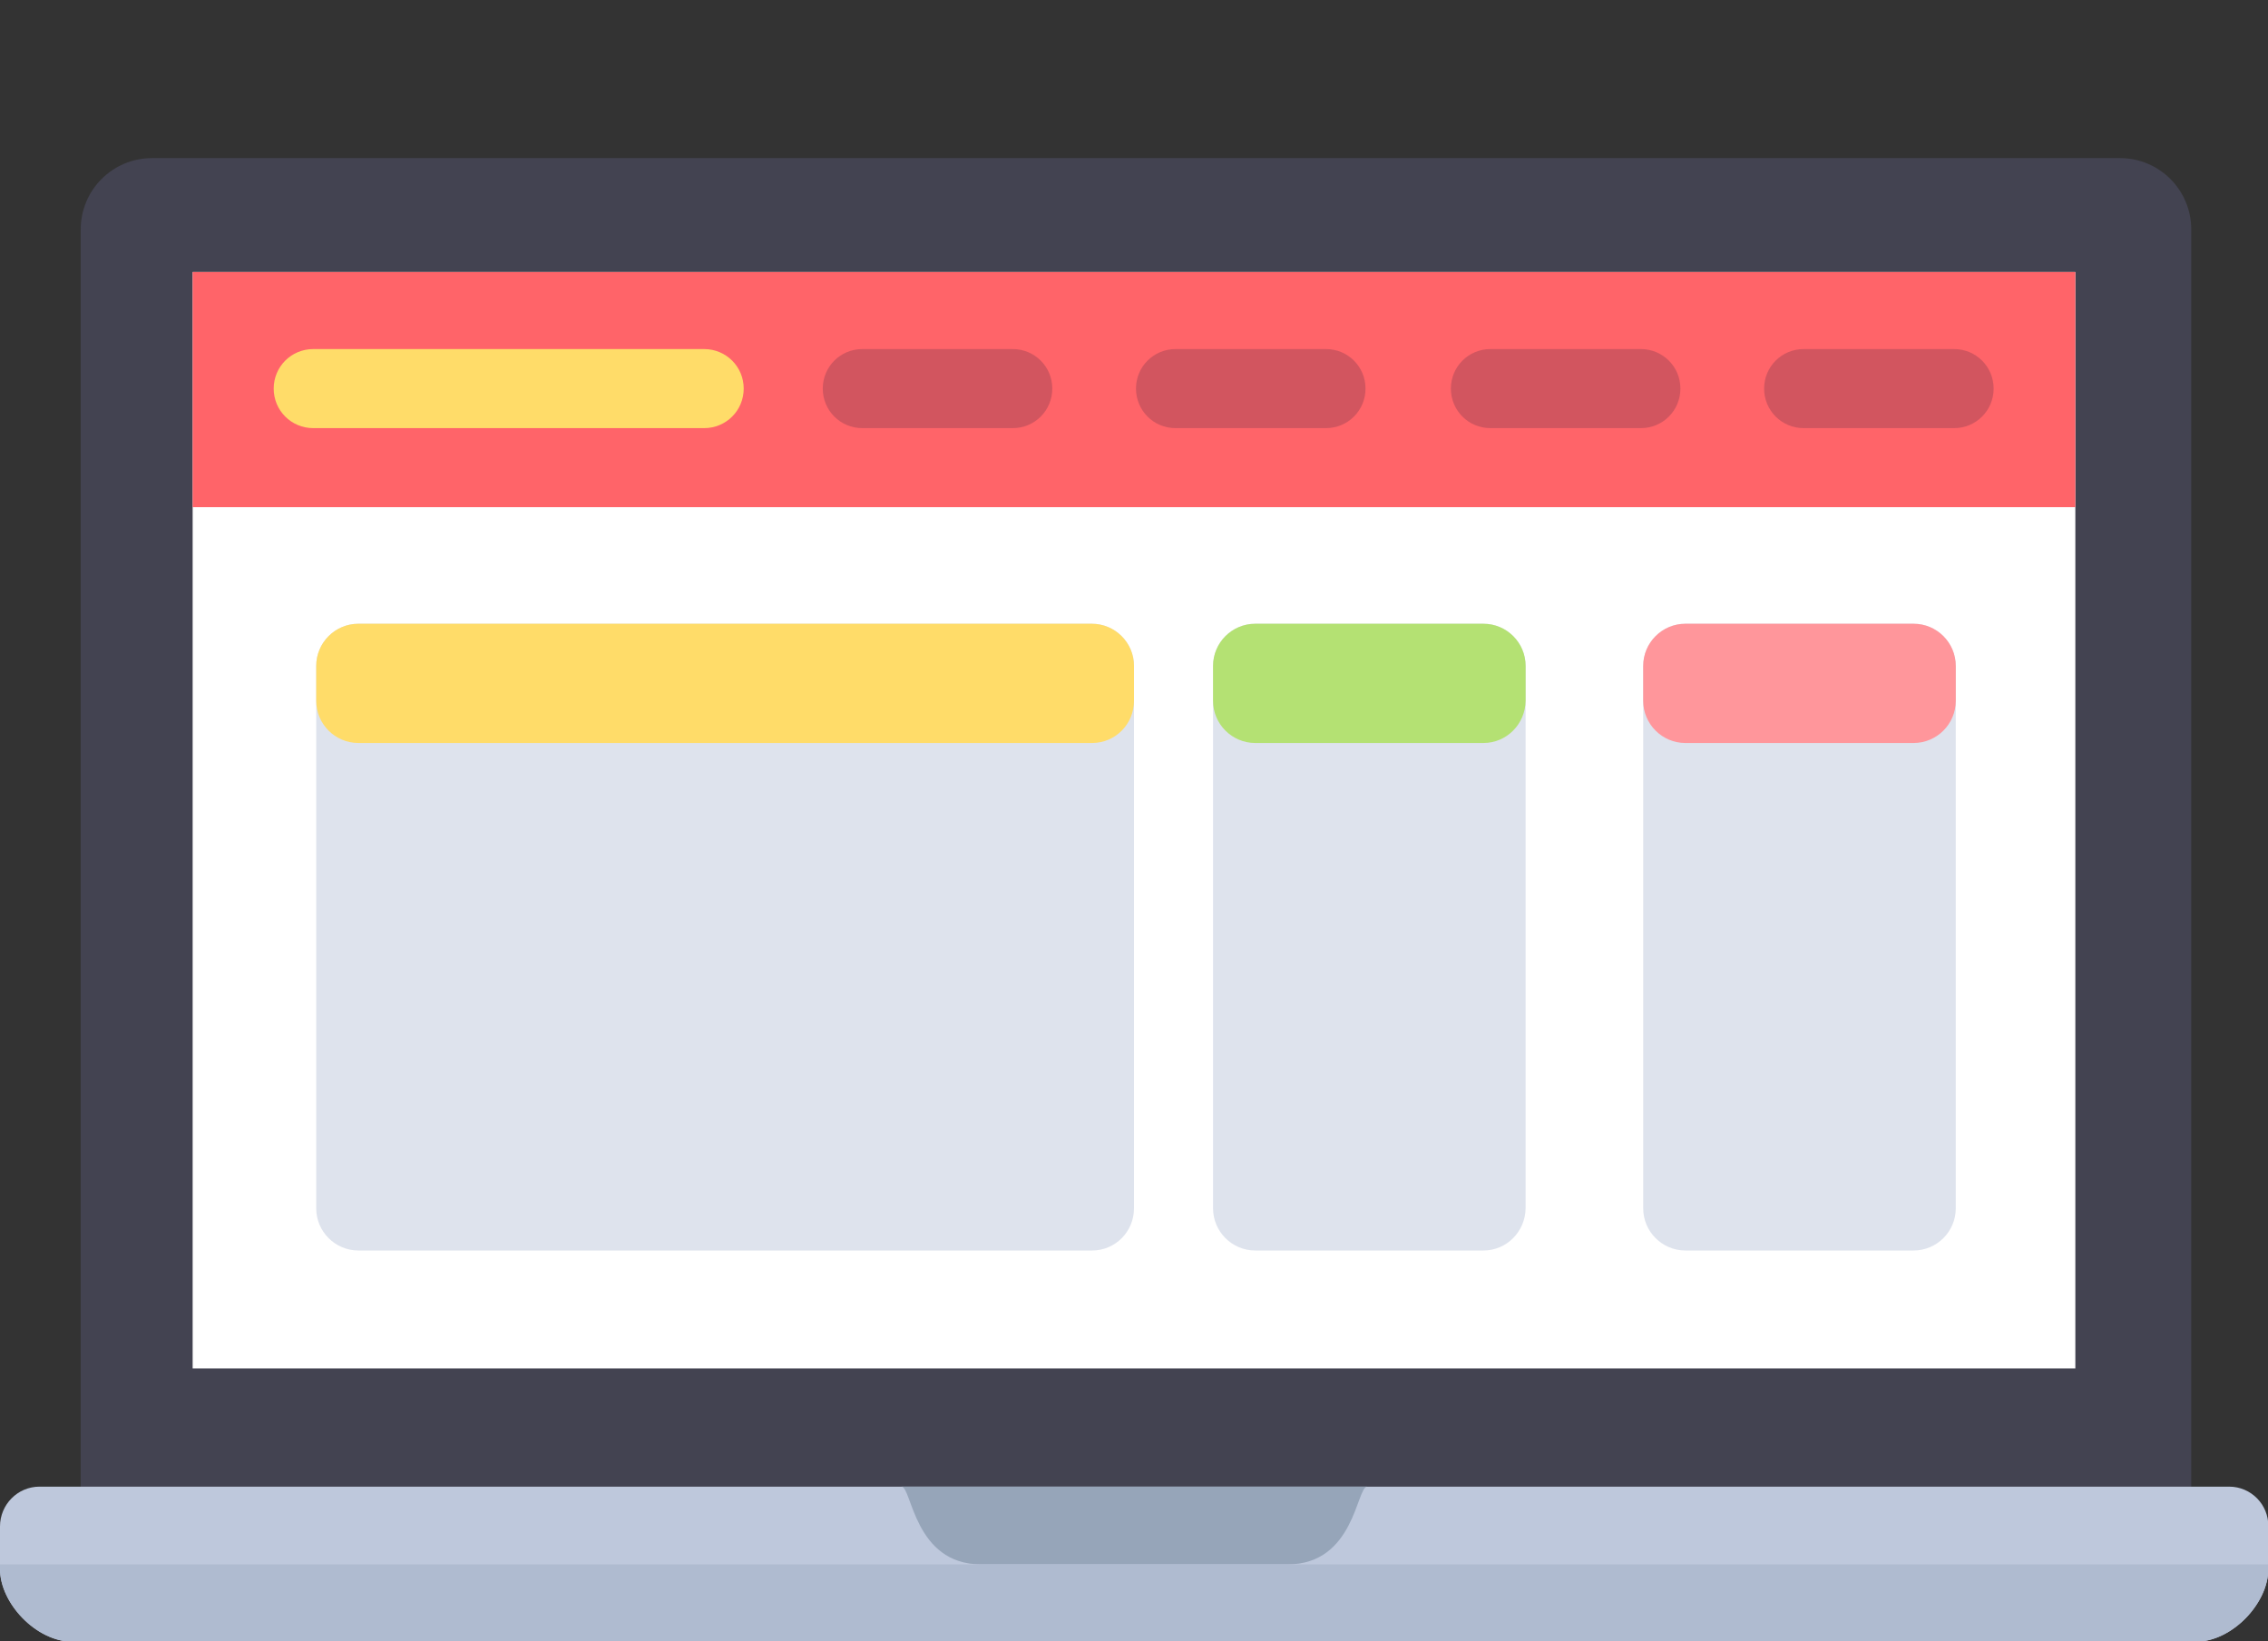 <?xml version="1.0" encoding="utf-8"?>
<!-- Generator: Adobe Illustrator 22.0.1, SVG Export Plug-In . SVG Version: 6.00 Build 0)  -->
<svg version="1.1" xmlns="http://www.w3.org/2000/svg" xmlns:xlink="http://www.w3.org/1999/xlink" x="0px" y="0px"
	 viewBox="0 0 682.8 494.1" style="enable-background:new 0 0 682.8 494.1;" xml:space="preserve">
<rect x="0" y="0" width="682.8" height="494.1" fill="#333333" stroke="none"/>
<style type="text/css">
	.st0{fill:#434351;}
	.st1{fill:#FFFFFF;}
	.st2{fill:#FF6469;}
	.st3{fill:#FFDC69;}
	.st4{fill:#D2555F;}
	.st5{fill:#DEE3ED;}
	.st6{fill:#B4E173;}
	.st7{fill:#FF969B;}
	.st8{fill:#BEC8DC;}
	.st9{fill:#96A5B9;}
	.st10{fill:#AFBBD0;}
</style>
<g id="Capa_1">
</g>
<g id="Capa_2">
	<path class="st0" d="M638.2,478.4H45.8c-11.9,0-21.5-9.6-21.5-21.5V69.1c0-11.9,9.6-21.5,21.5-21.5h592.4
		c11.9,0,21.5,9.6,21.5,21.5v387.8C659.6,468.7,650,478.4,638.2,478.4z"/>
	<rect x="58" y="81.9" class="st1" width="566.8" height="330.1"/>
	<rect x="58" y="81.9" class="st2" width="566.8" height="70.8"/>
	<path class="st3" d="M212,128.9H94.3c-6.6,0-11.9-5.3-11.9-11.9v0c0-6.6,5.3-11.9,11.9-11.9H212c6.6,0,11.9,5.3,11.9,11.9v0
		C223.9,123.6,218.6,128.9,212,128.9z"/>
	<path class="st4" d="M304.9,128.9h-45.3c-6.6,0-11.9-5.3-11.9-11.9v0c0-6.6,5.3-11.9,11.9-11.9h45.3c6.6,0,11.9,5.3,11.9,11.9v0
		C316.8,123.6,311.5,128.9,304.9,128.9z"/>
	<path class="st4" d="M399.2,128.9h-45.3c-6.6,0-11.9-5.3-11.9-11.9v0c0-6.6,5.3-11.9,11.9-11.9h45.3c6.6,0,11.9,5.3,11.9,11.9v0
		C411.1,123.6,405.8,128.9,399.2,128.9z"/>
	<path class="st4" d="M494,128.9h-45.3c-6.6,0-11.9-5.3-11.9-11.9v0c0-6.6,5.3-11.9,11.9-11.9H494c6.6,0,11.9,5.3,11.9,11.9v0
		C505.9,123.6,500.6,128.9,494,128.9z"/>
	<path class="st4" d="M588.3,128.9H543c-6.6,0-11.9-5.3-11.9-11.9v0c0-6.6,5.3-11.9,11.9-11.9h45.3c6.6,0,11.9,5.3,11.9,11.9v0
		C600.2,123.6,594.9,128.9,588.3,128.9z"/>
	<path class="st5" d="M328.8,376.5H107.9c-7,0-12.7-5.7-12.7-12.7V200.5c0-7,5.7-12.7,12.7-12.7h220.8c7,0,12.7,5.7,12.7,12.7v163.3
		C341.4,370.8,335.8,376.5,328.8,376.5z"/>
	<path class="st3" d="M328.8,223.7H107.9c-7,0-12.7-5.7-12.7-12.7v-10.5c0-7,5.7-12.7,12.7-12.7h220.8c7,0,12.7,5.7,12.7,12.7V211
		C341.4,218,335.8,223.7,328.8,223.7z"/>
	<path class="st5" d="M446.6,376.5h-68.7c-7,0-12.7-5.7-12.7-12.7V200.5c0-7,5.7-12.7,12.7-12.7h68.7c7,0,12.7,5.7,12.7,12.7v163.3
		C459.2,370.8,453.6,376.5,446.6,376.5z"/>
	<path class="st6" d="M446.6,223.7h-68.7c-7,0-12.7-5.7-12.7-12.7v-10.5c0-7,5.7-12.7,12.7-12.7h68.7c7,0,12.7,5.7,12.7,12.7V211
		C459.2,218,453.6,223.7,446.6,223.7z"/>
	<path class="st5" d="M576.1,376.5h-68.7c-7,0-12.7-5.7-12.7-12.7V200.5c0-7,5.7-12.7,12.7-12.7h68.7c7,0,12.7,5.7,12.7,12.7v163.3
		C588.8,370.8,583.1,376.5,576.1,376.5z"/>
	<path class="st7" d="M576.1,223.7h-68.7c-7,0-12.7-5.7-12.7-12.7v-10.5c0-7,5.7-12.7,12.7-12.7h68.7c7,0,12.7,5.7,12.7,12.7V211
		C588.8,218,583.1,223.7,576.1,223.7z"/>
	<path class="st8" d="M671.1,447.6H11.9C5.3,447.6,0,453,0,459.6v12.8c0,10.3,10.9,21.9,21.9,21.9h639.1c11,0,21.9-11.6,21.9-21.9
		v-12.8C683,453,677.7,447.6,671.1,447.6z"/>
	<path class="st9" d="M271.4,447.6c3.1,0,3.8,23.4,23.9,23.4c11.6,0,80.9,0,92.4,0c20.1,0,20.7-23.4,23.9-23.4H271.4z"/>
	<path class="st10" d="M0,471v1.4c0,10.3,10.9,21.9,21.9,21.9h639.1c11,0,21.9-11.6,21.9-21.9V471H0z"/>
</g>
</svg>
